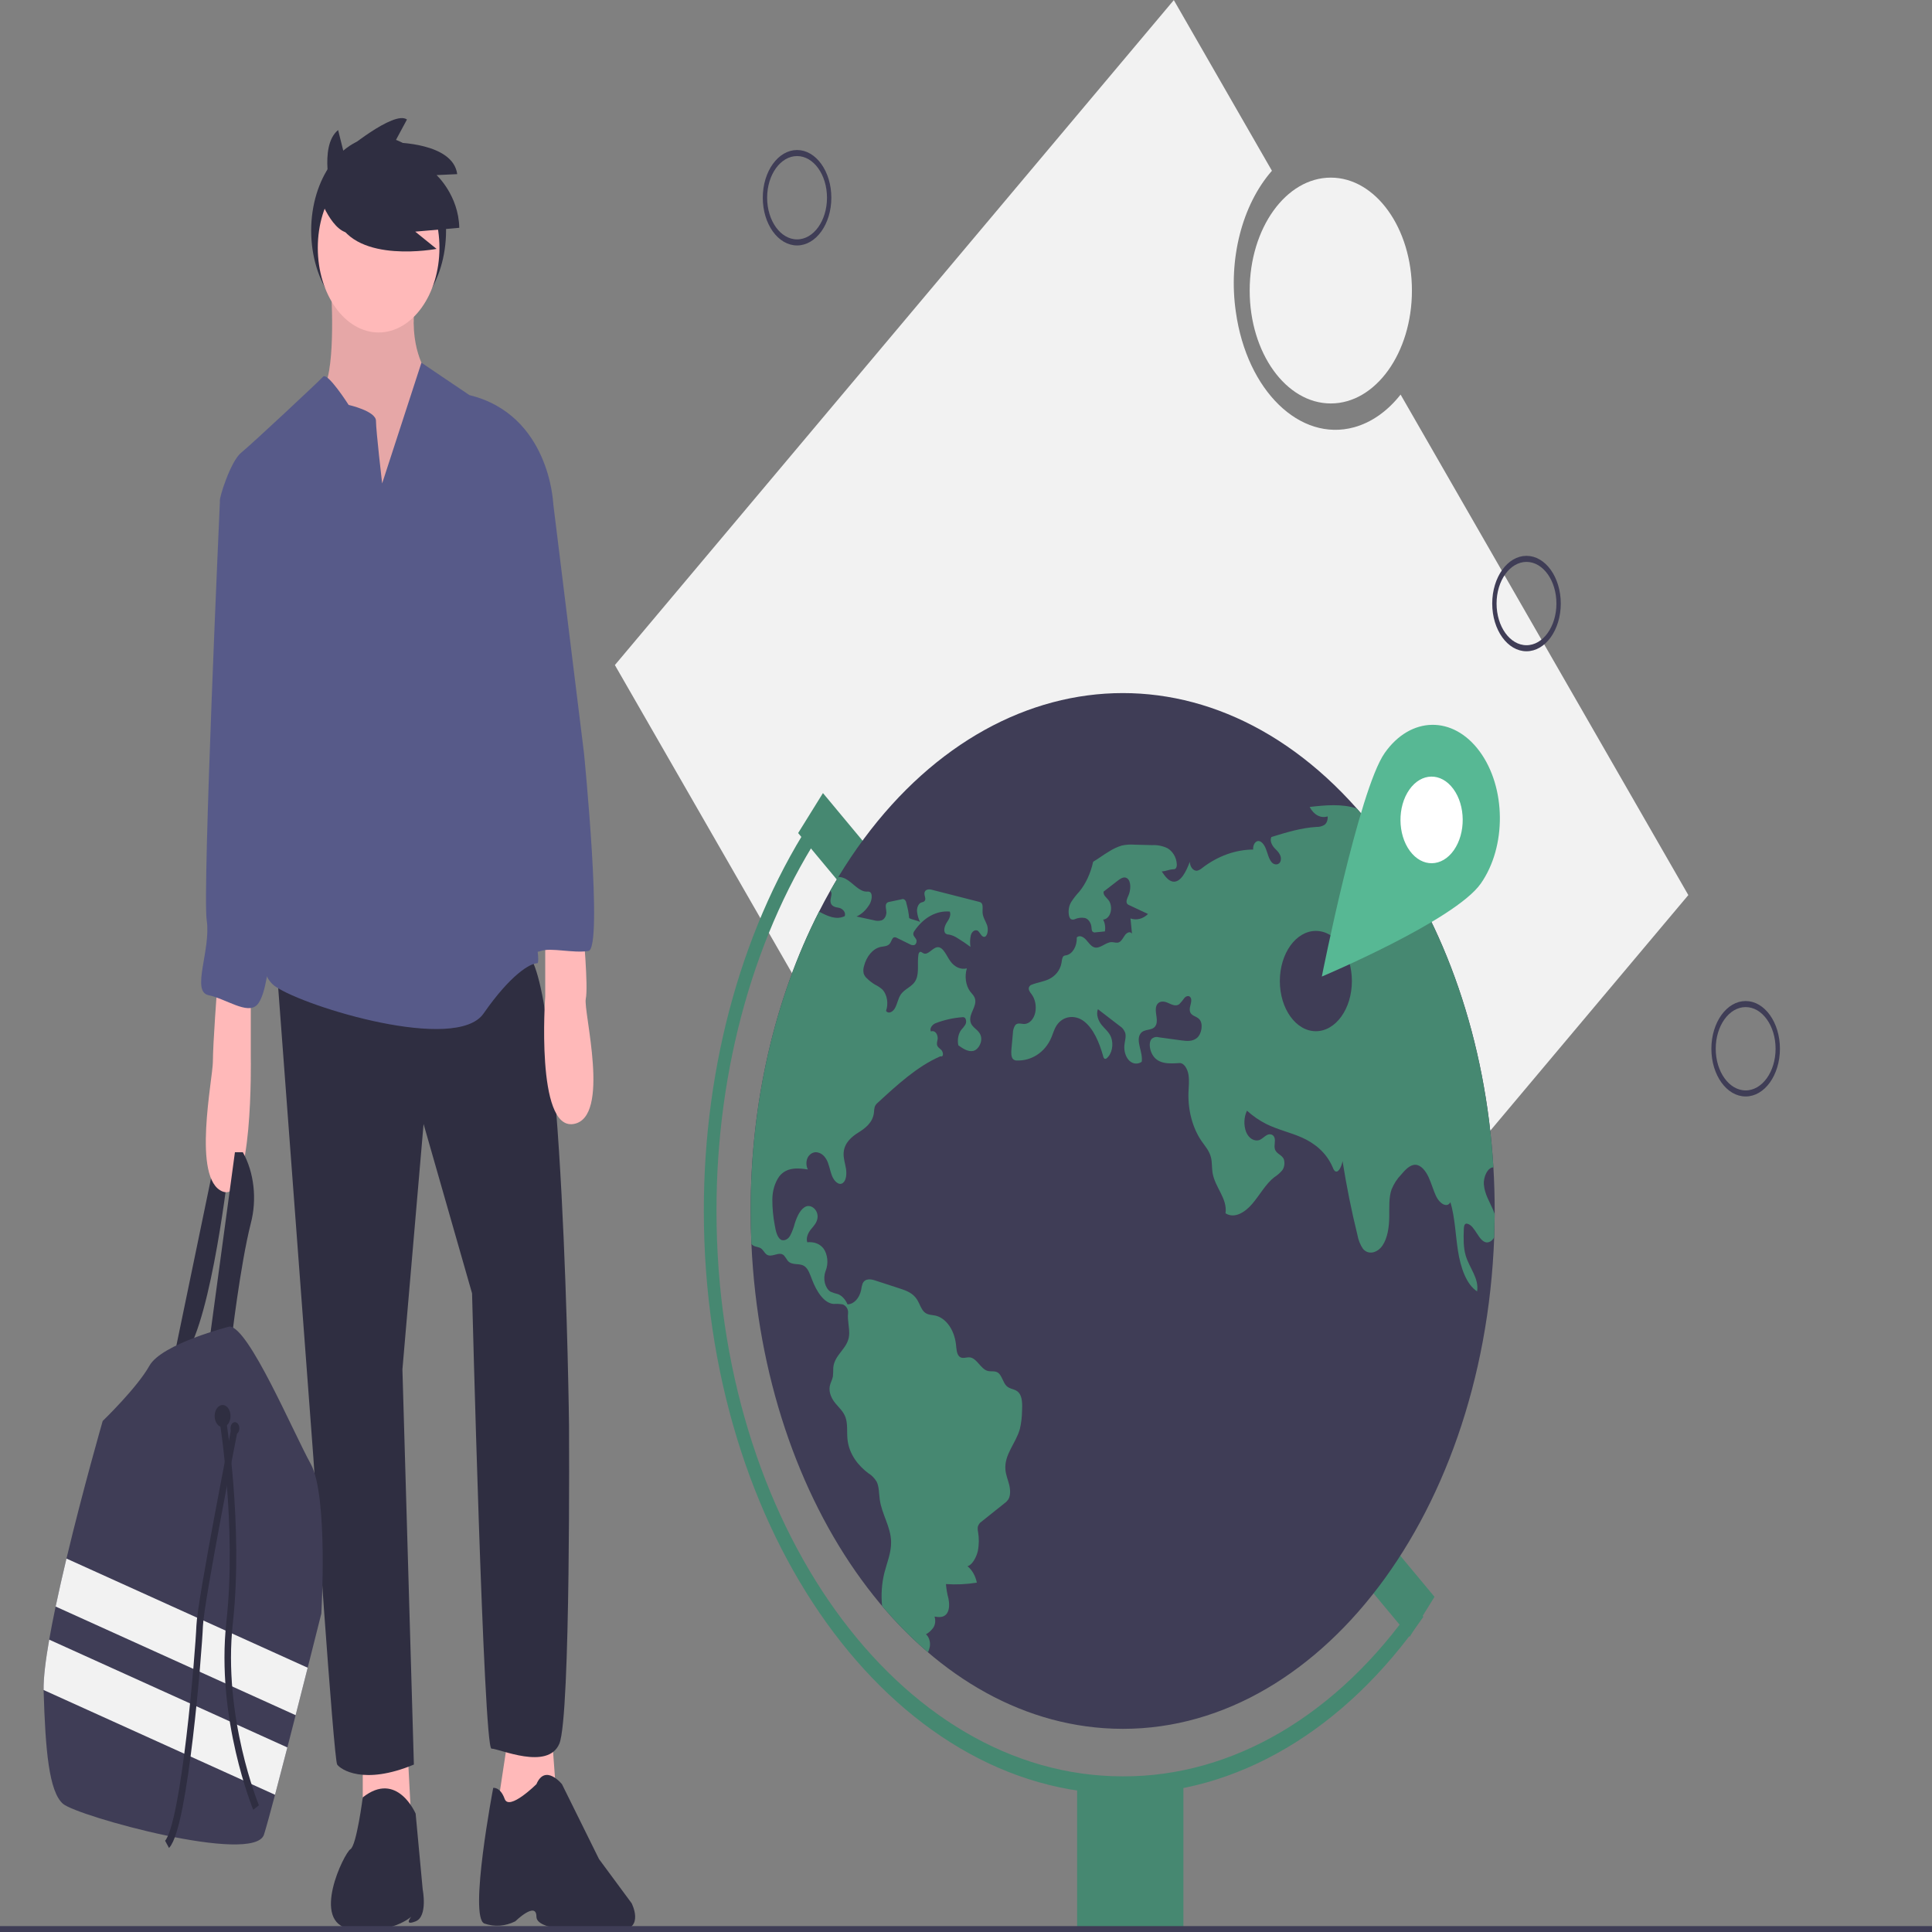 <svg width="1890" height="1890" xmlns="http://www.w3.org/2000/svg" xmlns:xlink="http://www.w3.org/1999/xlink" overflow="hidden"><rect width="100%" height="100%" fill="#808080" stroke="none"/><defs><clipPath id="clip0"><rect x="196" y="41" width="1890" height="1890"/></clipPath></defs><g clip-path="url(#clip0)" transform="translate(-196 -41)"><path d="M436.36 162.036C436.36 198.472 406.823 228.009 370.387 228.009 333.951 228.009 304.414 198.472 304.414 162.036 304.414 125.6 333.951 96.063 370.387 96.063 406.823 96.063 436.36 125.6 436.36 162.036Z" fill="#2F2E41" transform="matrix(1 0 0 1.392 196 41.057)"/><path d="M501.477 1235.62 542.01 1095.05 555.808 1099.36C555.808 1099.36 539.423 1204.57 513.551 1231.31Z" fill="#2F2E41" transform="matrix(1 0 0 1.392 -136.027 -347.717)"/><path d="M655.845 481.028C655.845 481.028 661.019 536.221 648.946 551.744 636.873 567.267 656.708 597.45 656.708 597.45L692.928 640.57 746.396 616.423 754.158 571.579 748.983 540.533C748.983 540.533 730.873 522.422 738.635 489.652 746.396 456.881 655.845 481.028 655.845 481.028Z" fill="#FFB9B9" transform="matrix(1 0 0 1.392 -136.027 -347.717)"/><path d="M655.845 481.028C655.845 481.028 661.019 536.221 648.946 551.744 636.873 567.267 656.708 597.45 656.708 597.45L692.928 640.57 746.396 616.423 754.158 571.579 748.983 540.533C748.983 540.533 730.873 522.422 738.635 489.652 746.396 456.881 655.845 481.028 655.845 481.028Z" fill="#000000" fill-opacity="0.1" transform="matrix(1 0 0 1.392 -136.027 -347.717)"/><path d="M354.865 1233.99 354.865 1269.34 402.295 1278.83 397.983 1220.19 354.865 1233.99Z" fill="#FFB9B9" transform="matrix(1 0 0 1.392 196 41.057)"/><path d="M497.159 1220.19 486.809 1269.34 507.508 1284 543.728 1257.27 539.416 1215.01 497.159 1220.19Z" fill="#FFB9B9" transform="matrix(1 0 0 1.392 196 41.057)"/><path d="M738.635 1553.84C738.635 1553.84 720.524 1523.23 686.891 1542.42 686.891 1542.42 680.854 1576.26 674.818 1578.85 668.781 1581.44 635.148 1630.59 674.818 1634.9 714.488 1639.22 734.323 1626.28 734.323 1626.28 734.323 1626.28 726.561 1632.96 738.635 1629.51 750.708 1626.06 745.534 1607.09 745.534 1607.09Z" fill="#2F2E41" transform="matrix(1 0 0 1.392 -136.027 -347.717)"/><path d="M856.782 1533.14C856.782 1533.14 830.048 1552.12 825.736 1543.49 821.424 1534.87 814.525 1535.73 814.525 1535.73 814.525 1535.73 790.378 1626.76 805.901 1631.07 815.896 1633.53 826.396 1632.99 836.084 1629.51 836.084 1629.51 856.782 1615.01 856.782 1626.23 856.782 1637.44 914.562 1636.63 938.709 1635.77 962.856 1634.9 949.92 1616.79 949.92 1616.79L918.012 1585.75 881.791 1533.14C881.791 1533.14 865.406 1518.48 856.782 1533.14Z" fill="#2F2E41" transform="matrix(1 0 0 1.392 -136.027 -347.717)"/><path d="M602.377 956.204 638.597 1303.75C638.597 1303.75 658.432 1515.9 661.882 1519.34 665.331 1522.79 687.753 1534.01 736.91 1519.34L725.699 1241.66 746.396 1069.18 793.827 1188.19C793.827 1188.19 805.038 1508.13 812.8 1508.13 820.561 1508.13 867.993 1523.66 879.204 1504.68 890.415 1485.71 888.69 1281.33 888.69 1281.33 888.69 1281.33 883.516 958.791 845.571 948.443 807.626 938.094 602.377 956.204 602.377 956.204Z" fill="#2F2E41" transform="matrix(1 0 0 1.392 -136.027 -347.717)"/><path d="M429.892 174.109C429.892 206.973 403.251 233.614 370.387 233.614 337.523 233.614 310.882 206.973 310.882 174.109 310.882 141.246 337.523 114.604 370.387 114.604 403.251 114.604 429.892 141.246 429.892 174.109Z" fill="#FFB9B9" transform="matrix(1 0 0 1.392 196 41.057)"/><path d="M705.864 619.01C705.864 619.01 699.827 581.927 699.827 575.028 699.827 568.129 673.093 563.817 673.093 563.817 673.093 563.817 652.396 540.533 648.084 543.982 643.772 547.432 578.23 591.414 567.881 597.45 557.533 603.487 546.322 629.359 547.184 631.083 548.046 632.808 601.515 744.919 601.515 744.919 601.515 744.919 624.799 813.91 608.414 850.13 592.028 886.351 571.331 957.929 601.515 972.59 631.698 987.25 778.304 1019.16 805.039 991.562 831.773 963.966 850.745 956.204 857.644 956.204 864.543 956.204 829.185 836.332 836.947 825.121 844.708 813.91 833.497 744.057 833.497 744.057L873.167 632.808C873.167 632.808 869.718 570.716 791.24 556.918L744.292 534.155Z" fill="#575A89" transform="matrix(1 0 0 1.392 -136.027 -347.717)"/><path d="M544.597 971.727C544.597 971.727 540.285 1013.12 540.285 1025.2 540.285 1037.27 519.588 1107.98 549.771 1116.61 579.955 1125.23 577.368 1022.61 577.368 1022.61L577.368 970.003Z" fill="#FFB9B9" transform="matrix(1 0 0 1.392 -136.027 -347.717)"/><path d="M902.489 932.92C902.489 932.92 907.663 972.59 905.076 981.214 902.489 989.838 930.085 1064.87 893.002 1069.18 855.919 1073.49 865.406 979.489 865.406 979.489L865.406 932.92Z" fill="#FFB9B9" transform="matrix(1 0 0 1.392 -136.027 -347.717)"/><path d="M536.835 1221.82 561.845 1089.01 569.606 1089.01C580.638 1103.23 583.571 1122.13 577.368 1139.03 567.019 1168.35 558.395 1221.82 558.395 1221.82Z" fill="#2F2E41" transform="matrix(1 0 0 1.392 -136.027 -347.717)"/><path d="M560.12 620.735 547.184 631.083C547.184 631.083 529.936 905.323 534.248 926.021 538.56 946.718 518.725 976.039 535.973 978.626 553.221 981.214 573.918 992.425 583.404 985.526 592.891 978.626 594.615 953.617 598.065 947.58 601.515 941.544 607.551 869.965 607.551 869.965 607.551 869.965 625.661 798.387 614.45 744.919 603.239 691.451 592.891 637.12 592.891 637.12Z" fill="#575A89" transform="matrix(1 0 0 1.392 -136.027 -347.717)"/><path d="M833.497 599.175 873.167 632.808 903.351 808.736C903.351 808.736 922.323 945.856 907.663 947.581 893.002 949.305 870.58 944.993 861.094 947.581 851.607 950.168 843.846 943.269 843.846 943.269 843.846 943.269 833.497 888.076 833.497 887.213 833.497 886.351 826.598 823.396 826.598 823.396L817.974 752.68 830.91 675.065Z" fill="#575A89" transform="matrix(1 0 0 1.392 -136.027 -347.717)"/><path d="M646.359 1413.27C646.359 1413.27 640.753 1429.37 633.026 1451.29 629.439 1461.49 625.394 1472.95 621.229 1484.63 618.547 1492.19 615.822 1499.84 613.14 1507.31 608.862 1519.25 604.705 1530.72 601.075 1540.57 596.28 1553.56 592.39 1563.75 590.303 1568.5 580.817 1590.06 407.477 1555.57 393.679 1546.94 379.88 1538.32 376.431 1509 374.706 1467.6 374.697 1467.39 374.689 1467.17 374.689 1466.95 374.465 1458.6 376.595 1446.15 380.156 1431.55 381.933 1424.26 384.072 1416.43 386.452 1408.29 389.643 1397.39 393.265 1385.95 397.051 1374.57 413.315 1325.67 432.486 1277.88 432.486 1277.88 432.486 1277.88 466.119 1254.59 478.193 1239.07 490.266 1223.55 556.67 1211.47 556.67 1211.47 575.643 1212.33 618.762 1285.64 636.01 1308.06 653.258 1330.48 646.359 1413.27 646.359 1413.27Z" fill="#3F3D56" transform="matrix(1 0 0 1.392 -136.027 -347.717)"/><path d="M225.506 995.104C225.506 999.391 222.031 1002.87 217.744 1002.87 213.458 1002.87 209.983 999.391 209.983 995.104 209.983 990.818 213.458 987.343 217.744 987.343 222.031 987.343 225.506 990.818 225.506 995.104Z" fill="#2F2E41" transform="matrix(1 0 0 1.392 196 41.057)"/><path d="M234.13 1003.73C234.13 1006.11 232.199 1008.04 229.818 1008.04 227.436 1008.04 225.506 1006.11 225.506 1003.73 225.506 1001.35 227.436 999.416 229.818 999.416 232.199 999.416 234.13 1001.35 234.13 1003.73Z" fill="#2F2E41" transform="matrix(1 0 0 1.392 196 41.057)"/><path d="M633.026 1451.29C629.439 1461.49 625.394 1472.95 621.229 1484.63L386.452 1408.29C389.643 1397.39 393.265 1385.95 397.051 1374.57Z" fill="#F2F2F2" transform="matrix(1 0 0 1.392 -136.027 -347.717)"/><path d="M613.14 1507.31C608.862 1519.25 604.705 1530.72 601.075 1540.57L374.689 1466.95C374.465 1458.6 376.595 1446.15 380.157 1431.55Z" fill="#F2F2F2" transform="matrix(1 0 0 1.392 -136.027 -347.717)"/><path d="M549.771 1276.15C549.771 1276.15 567.019 1352.04 556.67 1419.31 546.322 1486.57 582.542 1549.53 582.542 1549.53" stroke="#2F2E41" stroke-width="6.385" stroke-miterlimit="10" fill="none" transform="matrix(1 0 0 1.392 -136.027 -347.717)"/><path d="M561.845 1282.19C561.845 1282.19 528.211 1404.65 527.349 1421.89 526.487 1439.14 512.688 1562.46 495.441 1575.4" stroke="#2F2E41" stroke-width="6.385" stroke-miterlimit="10" fill="none" transform="matrix(1 0 0 1.392 -136.027 -347.717)"/><path d="M656.731 417.12C656.731 417.12 643.262 382.1 662.793 370.651L668.18 386.141C668.18 386.141 717.343 356.508 730.139 363.243L718.017 379.406C718.017 379.406 775.262 379.406 779.302 401.63L759.098 402.304C759.098 402.304 780.649 416.447 781.323 439.345L738.221 442.038 759.099 454.161C759.099 454.161 680.976 464.936 662.119 433.957Z" fill="#2F2E41" transform="matrix(1 0 0 1.392 -136.027 -347.717)"/><path d="M645.065 418.504C645.065 418.504 660.588 449.551 681.286 441.789 701.983 434.027 681.286 405.569 681.286 405.569L667.487 398.669Z" fill="#2F2E41" transform="matrix(1 0 0 1.392 -136.027 -347.717)"/><path d="M1983.65 908.287 1702.17 556.544C1689.39 568.233 1673.64 576.184 1656.65 579.53 1603.66 589.966 1551.91 553.779 1541.06 498.704 1533.44 461.583 1547.01 423.295 1576.3 399.256L1480.33 279.322 933.538 746.636 1436.86 1375.6Z" fill="#F2F2F2" transform="matrix(1 0 0 1.392 -136.027 -347.717)"/><path d="M1381.23 204.143C1381.23 247.968 1345.7 283.496 1301.87 283.496 1258.05 283.496 1222.52 247.968 1222.52 204.143 1222.52 160.317 1258.05 124.789 1301.87 124.789 1345.7 124.789 1381.23 160.317 1381.23 204.143Z" fill="#F2F2F2" transform="matrix(1 0 0 1.392 196 41.057)"/><path d="M1288.51 934.625 1330.21 934.625 1330.21 1056.01 1288.51 1056.01Z" fill="#468871" transform="matrix(0.582 -0.938 0.674 0.81 -403.058 1307.53)"/><path d="M1873.72 1501.24 1915.42 1501.24 1915.42 1608.84 1873.72 1608.84Z" fill="#468871" transform="matrix(0.582 -0.938 0.674 0.81 -599.817 2096.62)"/><path d="M1794.22 1130.27 1794.22 1132.45C1794.17 1137.92 1794.02 1143.37 1793.75 1148.79 1783.54 1349.52 1612.54 1503.97 1411.8 1493.76 1227.17 1484.37 1078.91 1338.04 1067.1 1153.54 1066.61 1145.84 1066.36 1138.08 1066.36 1130.27 1066.23 1054.89 1089.62 981.354 1133.28 919.907 1136.77 914.956 1140.4 910.095 1144.17 905.325 1146.77 902.008 1149.44 898.764 1152.14 895.546 1279.93 744.155 1505.33 722.766 1659.32 847.418 1663.7 850.958 1668.01 854.622 1672.22 858.36 1675.59 861.356 1678.9 864.418 1682.15 867.545 1746.18 928.798 1785.6 1011.36 1792.96 1099.67 1793.8 1109.77 1794.22 1119.97 1794.22 1130.27Z" fill="#3F3D56" transform="matrix(1 0 0 1.392 -136.027 -347.717)"/><path d="M1430.29 1540C1204.36 1540 1020.56 1356.2 1020.56 1130.27 1020.42 1026.9 1059.49 927.329 1129.88 851.633L1138.96 860.054C1070.69 933.462 1032.81 1030.03 1032.94 1130.27 1032.94 1349.37 1211.19 1527.62 1430.29 1527.62 1537.87 1527.99 1640.92 1484.37 1715.55 1406.89L1724.44 1415.51C1647.48 1495.4 1541.22 1540.38 1430.29 1540Z" fill="#468871" transform="matrix(1 0 0 1.392 -136.027 -347.717)"/><path d="M1053.7 1252.02 1157.68 1252.02 1157.68 1356 1053.7 1356Z" fill="#468871" transform="matrix(1 0 0 1.392 196 41.057)"/><path d="M1144.17 905.325C1144.35 905.4 1144.52 905.5 1144.67 905.622 1146.62 907.231 1144.17 910.326 1144.47 912.876 1144.81 916.144 1149.17 916.862 1152.46 917.184 1155.76 917.53 1159.92 920.179 1158.36 923.101 1150.09 925.948 1141.72 923.15 1133.28 919.907 1089.62 981.354 1066.23 1054.89 1066.36 1130.27 1066.36 1138.09 1066.61 1145.85 1067.1 1153.54 1067.79 1154.05 1068.55 1154.45 1069.35 1154.75 1071.83 1155.7 1074.7 1155.52 1076.98 1156.86 1078.79 1157.92 1080 1159.81 1081.81 1160.8 1086.98 1163.62 1094.16 1158.2 1098.99 1161.56 1100.24 1162.7 1101.42 1163.91 1102.53 1165.18 1106.99 1169.04 1114.31 1166.44 1119.46 1169.34 1122.78 1171.19 1124.49 1174.91 1126.27 1178.27 1130.7 1186.69 1137.88 1194.96 1147.36 1195.63 1150.35 1195.49 1153.35 1195.59 1156.33 1195.93 1159.25 1196.59 1162.12 1199.14 1161.65 1202.09 1160.83 1207.17 1163.33 1212.71 1162.66 1217.79 1161.45 1227.07 1148.31 1231.13 1147.19 1240.42 1147.19 1242.46 1147.07 1244.5 1146.84 1246.53 1146.25 1248.96 1144.42 1250.94 1143.77 1253.36 1142.54 1257.94 1145.83 1262.52 1149.42 1265.59 1153.03 1268.69 1157.34 1271.36 1159.32 1275.67 1161.4 1280.25 1160.39 1285.57 1161.06 1290.55 1162.54 1301.42 1171.92 1309.46 1181.58 1314.66 1184.67 1315.96 1187.42 1317.96 1189.6 1320.5 1192.08 1324.09 1191.83 1328.82 1192.67 1333.11 1194.7 1343.58 1203.51 1352.22 1203.76 1362.89 1203.93 1370.49 1199.73 1377.37 1197.2 1384.53 1194.6 1392.03 1193.83 1400.04 1194.95 1407.9 1209.06 1419.87 1224.07 1430.75 1239.83 1440.45 1240.69 1439.19 1241.32 1437.78 1241.69 1436.29 1242.3 1432.93 1240.78 1429.55 1237.85 1427.78 1240.51 1426.77 1242.93 1425.22 1244.96 1423.22 1246.99 1421.13 1247.51 1417.98 1246.24 1415.35 1250.6 1415.89 1255.78 1416.17 1258.65 1412.82 1260.95 1410.15 1260.8 1406.14 1259.89 1402.75 1258.63 1399.45 1257.8 1396.01 1257.41 1392.5 1267.51 1392.99 1277.62 1392.65 1287.66 1391.48 1286.21 1386.59 1282.91 1382.45 1278.45 1379.95 1283.01 1379.18 1287.14 1373.73 1288.58 1369.35 1289.82 1364.88 1289.89 1360.16 1288.78 1355.66 1288.43 1354.5 1288.38 1353.28 1288.63 1352.1 1289.36 1350.53 1290.65 1349.28 1292.24 1348.6 1299.77 1344.27 1307.3 1339.95 1314.82 1335.63 1316.17 1334.95 1317.39 1334.06 1318.44 1332.98 1320.79 1330.18 1320.44 1326 1319.23 1322.56 1318.02 1319.12 1316.09 1315.88 1315.61 1312.26 1314.23 1301.44 1325.81 1293.67 1329.73 1283.47 1331.06 1279.4 1331.77 1275.15 1331.86 1270.87 1332.18 1266.26 1332.2 1260.94 1328.69 1257.99 1325.3 1255.15 1320.02 1255.79 1316.48 1253.14 1313.24 1250.71 1312.12 1246.03 1308.58 1244.08 1305.37 1242.3 1301.35 1243.44 1297.77 1242.59 1291.48 1241.13 1287.52 1233.88 1281.08 1233.21 1277.46 1232.81 1273.35 1234.6 1270.38 1232.49 1267.76 1230.61 1267.66 1226.87 1267.16 1223.7 1265.36 1213.59 1257.46 1205.67 1247.36 1203.85 1243.62 1203.25 1239.56 1203.48 1236.37 1201.42 1233.15 1199.34 1231.69 1195.46 1229.14 1192.56 1225.08 1187.93 1218.64 1186.27 1212.62 1184.86 1204.45 1182.95 1196.29 1181.04 1188.14 1179.12 1183.81 1178.08 1178.21 1177.53 1175.86 1181.34 1175.16 1182.79 1174.68 1184.34 1174.42 1185.92 1172.61 1191.78 1167.24 1195.82 1161.1 1195.93 1159.06 1192.43 1155.74 1189.86 1151.85 1188.75 1149.3 1188.32 1146.79 1187.72 1144.32 1186.96 1139.09 1184.4 1136.93 1178.09 1139.49 1172.86 1139.58 1172.68 1139.67 1172.5 1139.76 1172.33 1142.65 1167.17 1141.73 1160.71 1137.51 1156.56 1133.35 1152.82 1127.34 1151.91 1121.74 1152.28 1120.28 1149.09 1122.73 1145.5 1125.36 1143.17 1128 1140.87 1131.2 1138.59 1131.77 1135.12 1132.68 1129.68 1125.73 1125.54 1120.45 1127.15 1115.18 1128.78 1111.81 1133.91 1109.58 1138.96 1108.5 1141.94 1107.03 1144.76 1105.2 1147.35 1103.29 1149.97 1100.08 1151.29 1096.88 1150.77 1092.53 1149.65 1090.87 1144.48 1089.9 1140.12 1088.36 1134.3 1087.57 1128.3 1087.58 1122.27 1087.61 1116.19 1090.03 1110.36 1094.31 1106.03 1101.51 1099.4 1112.61 1100.04 1122.33 1101.11 1120.18 1098.23 1120.5 1094.2 1123.08 1091.7 1125.72 1089.35 1129.35 1088.46 1132.78 1089.32 1135.72 1089.93 1138.36 1091.51 1140.28 1093.8 1143.06 1097.17 1143.85 1101.75 1145.93 1105.56 1148.03 1109.4 1152.74 1112.67 1156.57 1110.61 1159.92 1108.83 1160.44 1104.22 1159.62 1100.54 1158.78 1096.87 1157.02 1093.28 1157.32 1089.52 1157.89 1082.36 1165.34 1078.03 1171.9 1075.09 1178.46 1072.14 1185.96 1068.15 1187 1061.02 1187.05 1059.64 1187.32 1058.27 1187.79 1056.96 1188.52 1055.8 1189.53 1054.84 1190.74 1054.19 1209.88 1041.54 1229.36 1028.72 1251.25 1021.81 1252.39 1021.44 1252.51 1021.83 1253.67 1021.56 1255.31 1020.62 1254.22 1018.02 1252.66 1016.98 1251.1 1015.94 1249.02 1015.12 1248.62 1013.29 1248.35 1011.95 1249.14 1010.62 1249.34 1009.26 1249.51 1006.48 1247.41 1004.09 1244.63 1003.91 1243.99 1003.87 1243.34 1003.95 1242.73 1004.16 1240.97 1001.83 1244.44 999.13 1247.26 998.338 1255.71 996.023 1264.38 994.612 1273.13 994.129 1274.14 993.963 1275.18 994.137 1276.08 994.625 1277.41 995.913 1277.51 998.02 1276.3 999.427 1275.11 1000.75 1273.79 1001.95 1272.36 1003.02 1269.47 1005.83 1268.38 1010.02 1269.54 1013.89 1274.12 1016.21 1279.07 1018.61 1284.15 1017.8 1289.2 1016.98 1293.68 1011.29 1291.3 1006.76 1289.1 1002.52 1282.44 1001.56 1281.3 996.927 1279.96 991.505 1287.64 986.677 1285.91 981.379 1285.16 979.052 1282.84 977.666 1281.05 976.007 1276.76 971.78 1275.49 965.356 1277.86 959.816 1271.98 960.843 1265.96 958.961 1261.72 954.765 1257.86 950.878 1254.79 944.714 1249.29 944.912 1244.26 945.06 1239.93 950.928 1235.23 949.145 1234.06 948.7 1232.85 947.809 1231.74 948.328 1230.99 948.807 1230.51 949.601 1230.43 950.482 1229.24 956.201 1231.29 962.712 1228.17 967.664 1224.78 973.036 1216.93 973.779 1212.82 978.631 1210.59 981.256 1209.73 984.796 1207.67 987.569 1205.62 990.342 1201.29 992.124 1198.81 989.698 1201.31 984.579 1199.93 978.414 1195.49 974.844 1193.21 973.347 1190.75 972.149 1188.16 971.279 1185.28 970.06 1182.53 968.533 1179.97 966.723 1178.69 965.946 1177.66 964.833 1176.97 963.505 1176.43 961.835 1176.5 960.028 1177.17 958.405 1179.73 951.118 1186.1 945.841 1193.73 944.689 1197 944.244 1200.82 944.392 1202.99 941.892 1204.13 940.579 1204.73 938.574 1206.41 938.054 1207.47 937.833 1208.57 937.963 1209.55 938.425 1213.64 939.861 1217.7 941.297 1221.78 942.733 1223.15 943.358 1224.65 943.606 1226.14 943.451 1227.68 943.254 1228.79 941.899 1228.69 940.357 1228.3 938.327 1225.18 937.361 1225.47 935.306 1225.62 934.635 1225.97 934.027 1226.49 933.573 1235.43 924.064 1248.15 919.043 1261.17 919.882 1262.71 922.432 1260.28 925.428 1258.23 927.582 1256.2 929.76 1254.56 933.623 1257.04 935.281 1258.04 935.805 1259.16 936.061 1260.28 936.024 1263.29 936.428 1266.22 937.314 1268.95 938.648 1273.18 940.48 1277.34 942.511 1281.4 944.689 1280.8 942.035 1280.91 939.271 1281.7 936.668 1282.62 934.021 1285.41 932.51 1288.13 933.177 1290.56 934.118 1291.8 937.336 1294.4 937.633 1297.84 938.03 1299.2 932.929 1297.77 929.761 1296.33 926.592 1293.46 923.967 1293.23 920.477 1293.06 918.149 1293.95 915.253 1292.1 913.842 1291.44 913.404 1290.68 913.132 1289.89 913.049 1274.34 910.202 1258.79 907.347 1243.22 904.483 1240.45 903.963 1236.47 904.359 1236.34 907.157 1236.27 908.742 1237.68 910.301 1237.06 911.737 1236.39 913.272 1234.21 913.148 1232.63 913.693 1230.18 914.803 1228.77 917.399 1229.16 920.056 1229.59 922.63 1230.58 925.076 1232.08 927.211 1229.04 925.948 1224.46 925.725 1221.41 924.438 1220.97 920.912 1220.07 917.458 1218.74 914.163 1218.45 912.181 1216.61 910.808 1214.63 911.096 1214.42 911.126 1214.21 911.175 1214.01 911.242 1210 911.861 1205.99 912.455 1201.98 913.074 1200.97 913.122 1200.01 913.495 1199.23 914.139 1197.67 915.797 1199.21 918.447 1199.16 920.724 1198.86 923.335 1196.94 925.471 1194.38 926.047 1191.86 926.559 1189.26 926.525 1186.75 925.948 1181.13 925.081 1175.54 924.215 1169.92 923.348 1174.88 921.768 1179.29 918.815 1182.64 914.832 1184.87 912.208 1186.06 907.306 1182.84 906.068 1181.89 905.807 1180.9 905.731 1179.92 905.845 1172.3 905.894 1166.28 899.532 1159.15 896.833 1156.91 895.997 1154.54 895.561 1152.14 895.546Z" fill="#468871" transform="matrix(1 0 0 1.392 -136.027 -347.717)"/><path d="M1793.75 1148.79C1791.98 1151.17 1789.14 1152.51 1786.18 1152.38 1778.43 1151.71 1775.16 1140.54 1767.49 1139.28 1766.81 1139.11 1766.09 1139.18 1765.46 1139.48 1764.32 1140.1 1764.12 1141.63 1764.04 1142.92 1763.72 1149.31 1763.45 1155.94 1765.95 1161.84 1769.59 1170.45 1779.02 1177.68 1777.04 1186.82 1766.4 1181.89 1760.85 1169.93 1758.35 1158.47 1755.82 1147.01 1755.43 1134.97 1750.92 1124.13 1747.48 1128.51 1740.3 1124.9 1737.18 1120.29 1734.21 1115.94 1732.38 1110.88 1729.51 1106.45 1726.64 1102.05 1722.23 1098.09 1716.98 1097.84 1711.46 1097.59 1706.66 1101.38 1702.45 1104.97 1698.79 1107.67 1695.71 1111.09 1693.41 1115.02 1690.47 1120.96 1691.23 1127.94 1691.08 1134.55 1690.94 1141.68 1689.43 1149.23 1684.55 1154.48 1679.67 1159.71 1670.68 1161.54 1665.31 1156.81 1662.71 1154.1 1660.86 1150.77 1659.94 1147.13 1654.1 1130.11 1649.24 1112.77 1645.38 1095.19 1644.49 1099.2 1640.95 1104.37 1637.58 1102.02 1636.83 1101.38 1636.22 1100.59 1635.8 1099.69 1629.51 1089.07 1617.9 1082.69 1606.14 1078.85 1594.41 1075.04 1582.05 1073.25 1570.44 1069.04 1563.93 1066.68 1557.71 1063.58 1551.9 1059.81 1548.89 1064.24 1548.55 1069.96 1551.01 1074.71 1553.69 1079.41 1559.2 1081.72 1564.43 1080.33 1567 1079.49 1569.18 1077.71 1571.73 1076.82 1574.28 1075.95 1577.72 1076.37 1578.83 1078.85 1579.92 1081.2 1578.29 1084.05 1579.11 1086.52 1580.32 1090.26 1585.99 1090.56 1587.97 1093.98 1589.16 1096.75 1588.41 1099.98 1586.11 1101.95 1583.83 1103.8 1581.32 1105.35 1578.64 1106.55 1570.32 1111.18 1564.4 1119.08 1557.12 1125.22 1549.84 1131.38 1539.57 1135.86 1530.9 1131.93 1532.96 1121.46 1520.51 1113.78 1518.2 1103.36 1517.44 1099.92 1517.83 1096.28 1516.77 1092.94 1515.21 1088.08 1510.9 1084.77 1507.39 1081.1 1498.76 1072.01 1494.16 1059.83 1494.64 1047.31 1494.83 1043 1495.63 1038.62 1494.64 1034.41 1493.67 1030.23 1490.18 1026.17 1485.87 1026.34 1476.04 1026.78 1463.64 1027.53 1458.49 1019.13 1456.63 1016.14 1455.84 1011.76 1458.51 1009.45 1460.62 1008.12 1463.18 1007.68 1465.62 1008.24 1473.02 1008.96 1480.4 1009.7 1487.8 1010.42 1492.98 1010.91 1498.57 1011.34 1503.03 1008.64 1507.48 1005.94 1509.41 998.734 1505.28 995.54 1502.28 993.213 1496.89 993.337 1496 989.648 1495.28 986.553 1498.7 983.063 1496.84 980.463 1495.53 978.631 1492.56 979.126 1490.75 980.513 1489.17 982.15 1487.46 983.649 1485.62 984.994 1482.08 986.826 1477.87 985.068 1474.06 983.88 1470.25 982.691 1465.15 982.592 1463.32 986.133 1461.24 990.069 1465.12 995.268 1463.09 999.229 1460.37 1004.45 1451.21 1001.48 1447.4 1005.99 1443.04 1011.14 1450.37 1018.86 1448.91 1025.45 1445.08 1027.34 1440.54 1027.09 1436.95 1024.78 1433.42 1022.38 1431.5 1018.23 1431.95 1013.98 1432.3 1011.01 1433.86 1007.97 1432.82 1005.17 1431.69 1003.01 1429.84 1001.32 1427.59 1000.39 1420.41 996.407 1413.23 992.437 1406.05 988.484 1404.05 992.198 1406.57 996.778 1409.74 999.576 1412.89 1002.35 1416.85 1004.45 1418.93 1008.12 1421.66 1013.39 1419.82 1019.88 1414.72 1022.92 1414.09 1023.35 1413.3 1023.49 1412.56 1023.29 1411.87 1022.89 1411.37 1022.22 1411.18 1021.44 1407.39 1011.71 1401.67 1002.13 1392.56 997.05 1383.43 991.95 1370.33 993.015 1364.34 1001.56 1362.93 1003.59 1361.96 1005.91 1360.72 1008.07 1354.16 1019.48 1340.05 1024.88 1326.88 1024.53 1325.59 1024.61 1324.31 1024.31 1323.19 1023.66 1321.06 1022.2 1321.16 1019.08 1321.48 1016.51 1321.95 1012.87 1322.4 1009.26 1322.87 1005.62 1322.88 1003.39 1323.74 1001.26 1325.27 999.65 1327.72 997.719 1331.24 998.932 1334.36 998.882 1339.18 998.667 1343.35 995.448 1344.78 990.836 1346.06 986.207 1344.67 981.25 1341.16 977.962 1339.75 976.626 1337.85 974.942 1338.59 973.135 1339.2 972.127 1340.22 971.439 1341.39 971.253 1346.96 969.644 1352.87 969.223 1358.35 967.292 1363.84 965.386 1369.16 961.474 1370.48 955.805 1370.87 954.072 1371.05 951.967 1372.61 951.101 1373.39 950.785 1374.23 950.617 1375.08 950.606 1381.25 949.721 1385.73 944.278 1385.41 938.054 1388.03 936.222 1391.72 937.583 1394.27 939.539 1396.79 941.495 1399.05 944.07 1402.14 944.912 1407.91 946.496 1413.48 941.371 1419.47 941.346 1422 941.346 1424.6 942.238 1426.95 941.371 1429.35 940.505 1430.79 938.128 1432.62 936.37 1434.47 934.588 1437.69 933.523 1439.4 935.43 1438.91 931.84 1438.44 928.275 1437.94 924.71 1443.84 926.196 1450.1 925.058 1455.1 921.59 1448.86 919.486 1442.64 917.381 1436.41 915.277 1435.75 915.116 1435.15 914.792 1434.65 914.336 1433.29 912.876 1434.65 910.598 1435.74 908.939 1438.39 904.953 1438.83 898.393 1434.47 896.412 1431.5 895.05 1428.11 896.685 1425.27 898.269 1420.71 900.794 1416.15 903.344 1411.6 905.869 1411.18 908.469 1414.35 909.954 1416.3 911.687 1419.56 914.578 1419.86 919.564 1416.97 922.824 1415.49 924.489 1413.38 925.453 1411.15 925.477 1412.97 927.849 1413.62 930.916 1412.91 933.82 1409.87 934.043 1406.8 934.266 1403.73 934.489 1402.7 934.694 1401.63 934.48 1400.76 933.894 1399.77 933.028 1399.91 931.493 1399.67 930.206 1398.83 927.057 1396.16 924.734 1392.93 924.338 1389.78 923.984 1386.58 924.278 1383.55 925.205 1382.23 925.67 1380.78 925.635 1379.49 925.106 1378.75 924.619 1378.2 923.907 1377.9 923.076 1376.81 919.623 1377.6 915.848 1379.98 913.123 1382.36 910.483 1384.98 908.071 1387.81 905.919 1394.21 900.31 1398.92 893.021 1401.4 884.875 1406.45 882.746 1411.67 879.874 1416.75 877.745 1420.83 875.854 1425.1 874.418 1429.5 873.462 1433.63 872.83 1437.82 872.631 1442 872.868 1447.7 872.967 1453.41 873.066 1459.11 873.19 1464.19 872.976 1469.27 873.706 1474.09 875.344 1478.77 877.275 1482.9 881.459 1483.22 886.509 1483.42 887.679 1483 888.869 1482.11 889.653 1481.45 890.017 1480.7 890.188 1479.95 890.148 1475.23 890.297 1473.22 891.485 1468.49 891.659 1471.49 894.852 1474.85 898.219 1479.21 898.789 1486.89 899.779 1492.41 891.832 1495.95 884.925 1496.21 888.581 1499.34 891.36 1503 891.188 1504.9 890.862 1506.71 890.155 1508.33 889.109 1523.55 880.786 1540.61 876.38 1557.96 876.284 1557.61 873.563 1559.38 871.016 1562.05 870.392 1565.59 869.699 1568.76 872.744 1570.47 875.913 1572.15 879.082 1573.21 882.746 1575.94 885.123 1578.64 887.499 1583.86 887.375 1584.92 883.959 1585.96 880.666 1582.52 877.844 1579.68 875.888 1576.8 873.957 1573.81 870.367 1575.74 867.495 1590.3 864.252 1604.98 861.034 1619.91 860.39 1622.44 860.467 1624.97 860.029 1627.33 859.103 1629.74 858.084 1631.16 855.576 1630.8 852.988 1624.14 854.542 1617.2 851.922 1613.22 846.353 1628.55 845.09 1644.59 843.976 1659.32 847.417L1672.22 858.36C1669.77 860.91 1666.5 863.311 1668.28 865.862 1669.47 867.048 1671.14 867.623 1672.81 867.421 1675.93 867.471 1679.05 867.545 1682.15 867.545 1746.18 928.798 1785.6 1011.36 1792.96 1099.67 1787.76 1099.47 1782.98 1106.06 1783.65 1111.8 1784.44 1118.46 1789.25 1123.81 1792.69 1129.55 1793.26 1130.49 1793.77 1131.45 1794.22 1132.45Z" fill="#468871" transform="matrix(1 0 0 1.392 -136.027 -347.717)"/><path d="M0 1355.7 1890 1355.7" stroke="#3F3D56" stroke-width="4.257" stroke-miterlimit="10" fill="none" transform="matrix(1 0 0 1.392 196 41.057)"/><path d="M811.142 138.919C811.142 156.263 797.081 170.324 779.736 170.324 762.391 170.324 748.331 156.263 748.331 138.919 748.331 121.574 762.391 107.513 779.736 107.513 797.081 107.513 811.142 121.574 811.142 138.919Z" stroke="#3F3D56" stroke-width="4.257" stroke-miterlimit="10" fill="none" transform="matrix(1 0 0 1.392 196 41.057)"/><path d="M1739.11 736.993C1739.11 754.338 1725.05 768.398 1707.71 768.398 1690.36 768.398 1676.3 754.338 1676.3 736.993 1676.3 719.648 1690.36 705.588 1707.71 705.588 1725.05 705.588 1739.11 719.648 1739.11 736.993Z" stroke="#3F3D56" stroke-width="4.257" stroke-miterlimit="10" fill="none" transform="matrix(1 0 0 1.392 196 41.057)"/><path d="M1524.72 424.121C1524.72 441.466 1510.66 455.527 1493.31 455.527 1475.97 455.527 1461.91 441.466 1461.91 424.121 1461.91 406.777 1475.97 392.716 1493.31 392.716 1510.66 392.716 1524.72 406.777 1524.72 424.121Z" stroke="#3F3D56" stroke-width="4.257" stroke-miterlimit="10" fill="none" transform="matrix(1 0 0 1.392 196 41.057)"/><path d="M1322.5 689.427C1322.5 708.892 1306.72 724.671 1287.26 724.671 1267.8 724.671 1252.02 708.892 1252.02 689.427 1252.02 669.963 1267.8 654.183 1287.26 654.183 1306.72 654.183 1322.5 669.963 1322.5 689.427Z" fill="#3F3D56" transform="matrix(1 0 0 1.392 196 41.057)"/><path d="M1446.93 576.146C1446.93 601.804 1426.13 622.604 1400.47 622.604 1374.81 622.604 1354.01 601.804 1354.01 576.146 1354.01 550.489 1374.81 529.689 1400.47 529.689 1426.13 529.689 1446.93 550.489 1446.93 576.146Z" fill="#FFFFFF" transform="matrix(1 0 0 1.392 196 41.057)"/><path d="M1779.48 807.306C1753.52 781.975 1711.93 782.49 1686.6 808.456 1661.27 834.422 1625.11 965.554 1625.11 965.554 1625.11 965.554 1755.3 926.153 1780.63 900.187 1805.96 874.221 1805.45 832.637 1779.48 807.306ZM1711.24 877.256C1699.21 865.517 1698.97 846.247 1710.71 834.214 1722.45 822.181 1741.72 821.942 1753.75 833.68 1765.79 845.419 1766.02 864.69 1754.29 876.723 1742.55 888.756 1723.28 888.995 1711.24 877.256Z" fill="#57B894" transform="matrix(1 0 0 1.392 -136.027 -347.717)"/></g></svg>